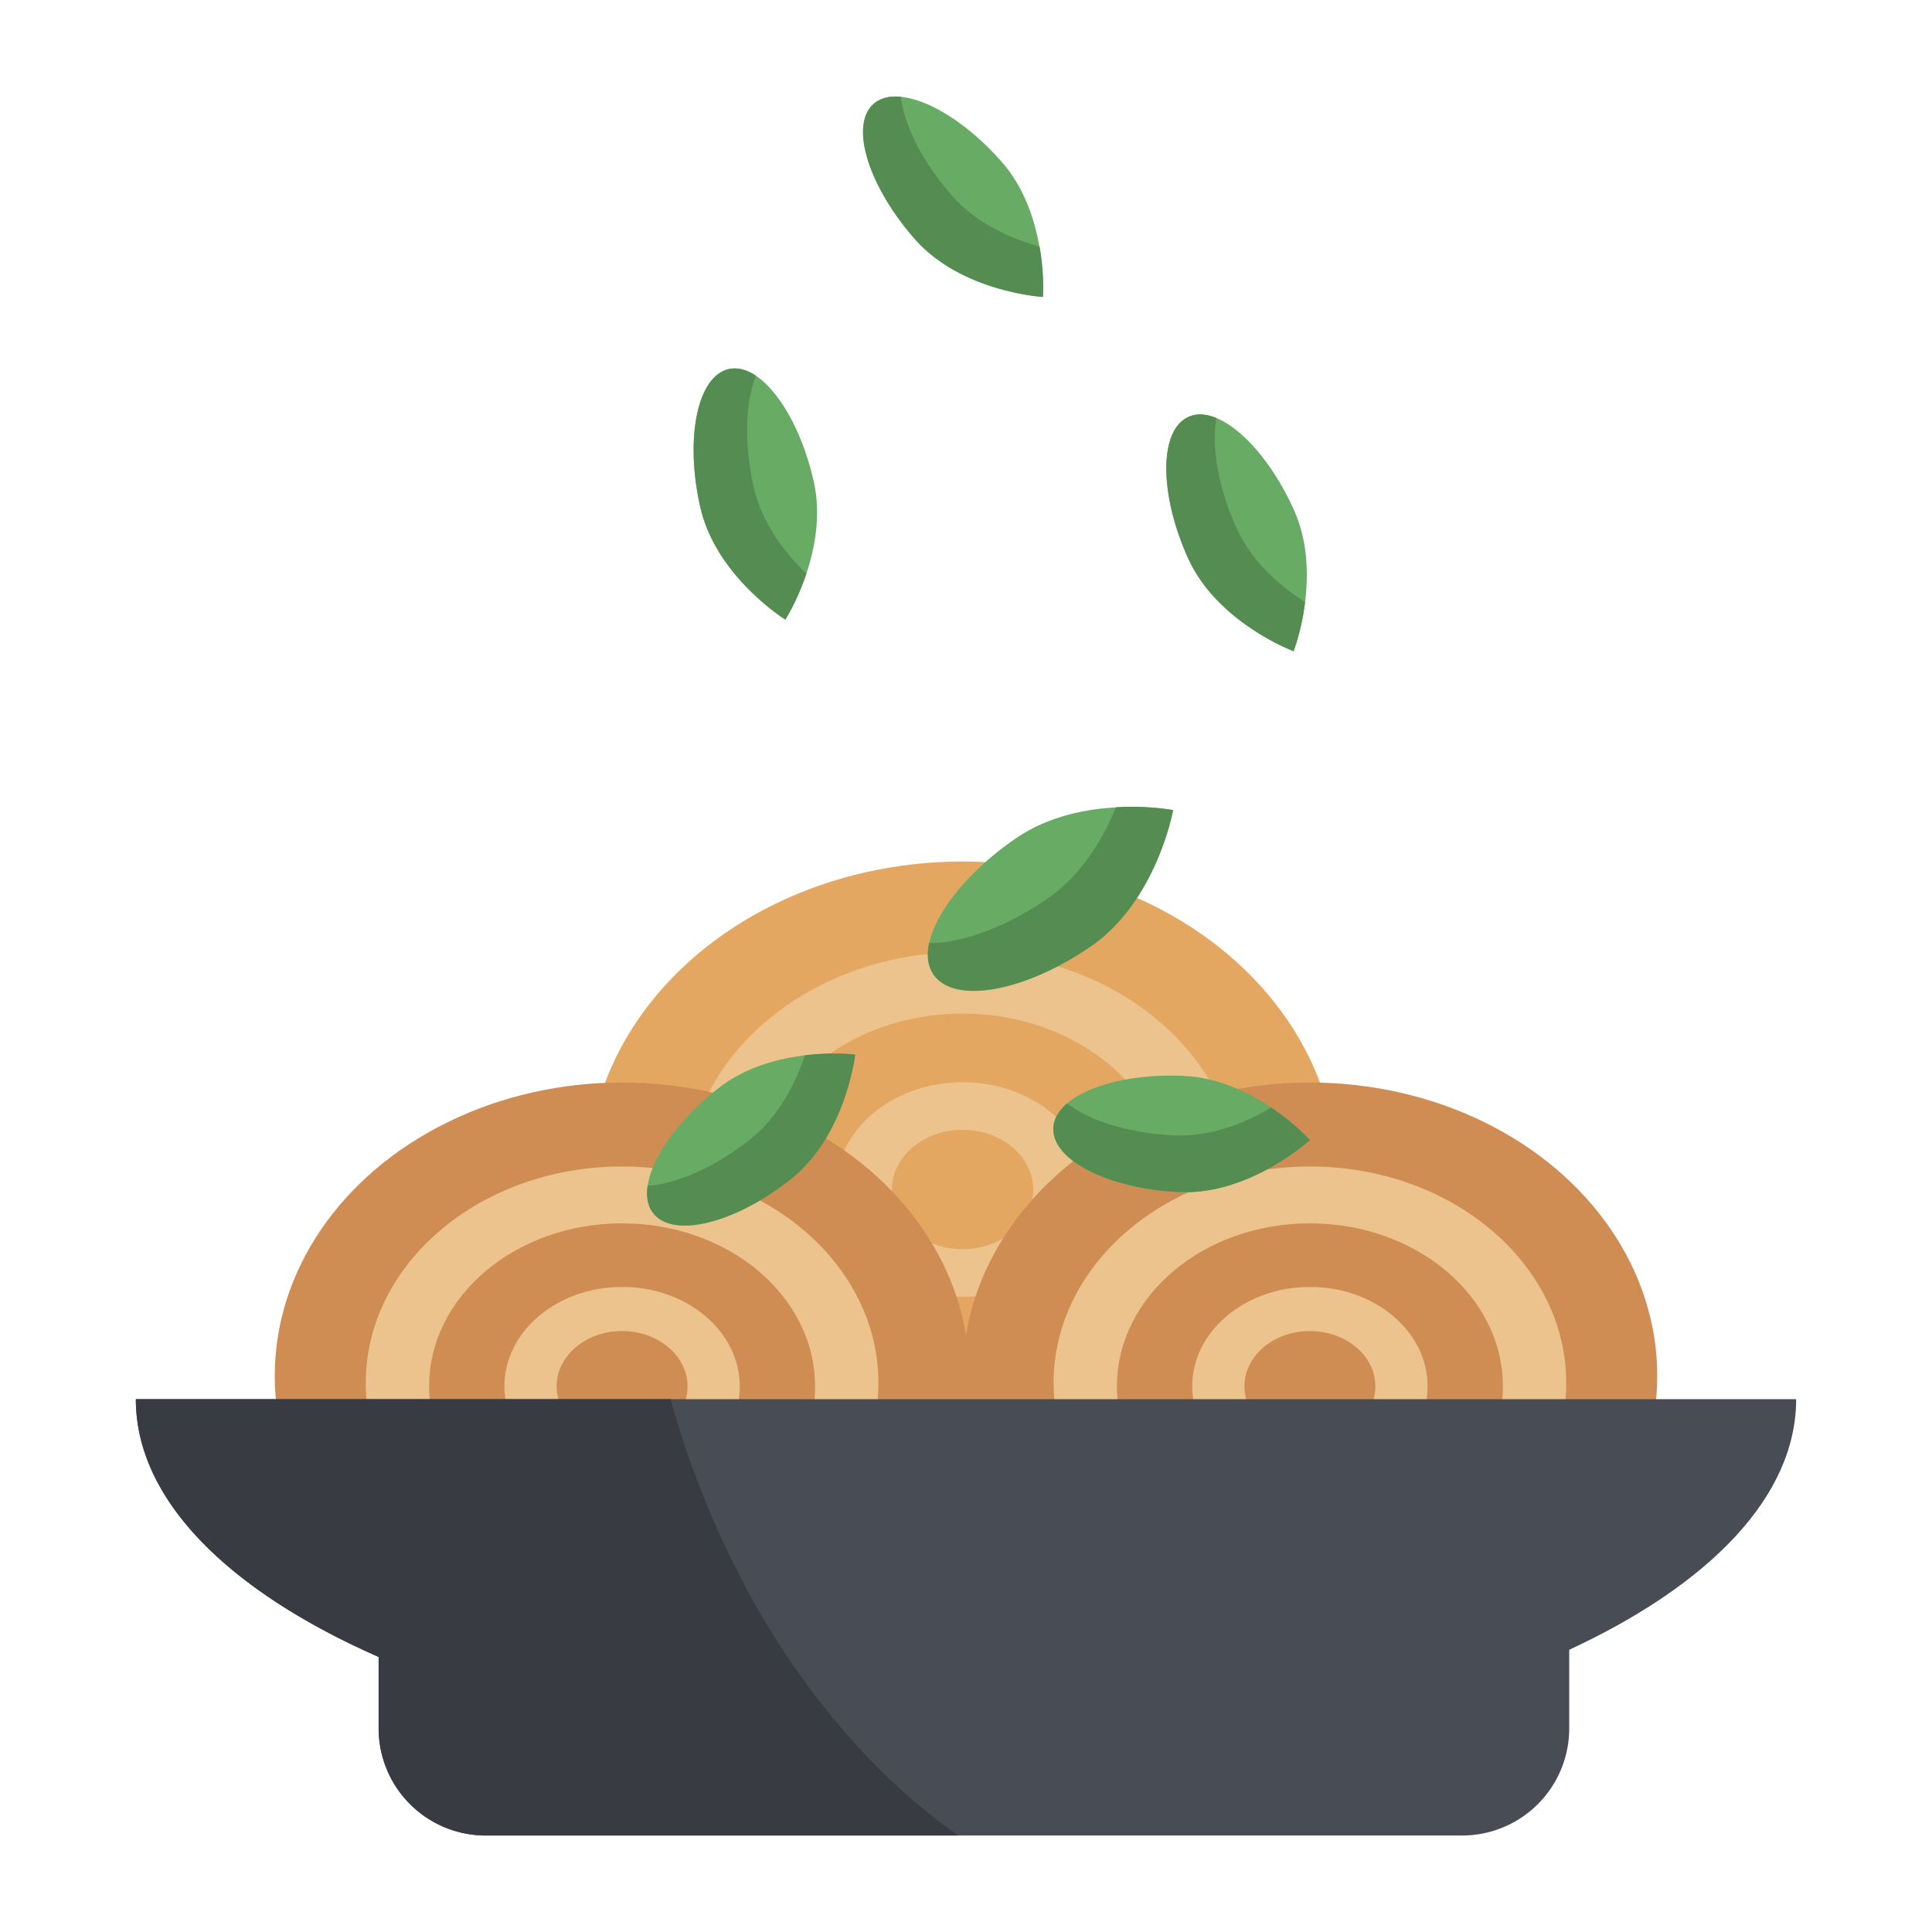 <svg id="ICON" xmlns="http://www.w3.org/2000/svg" viewBox="0 0 512 512"><defs><style>.cls-1{fill:#e4a761;}.cls-2{fill:#ecc38c;}.cls-3{fill:#cf8d53;}.cls-4{fill:#484c55;}.cls-5{fill:#383b41;}.cls-6{fill:#67ab65;}.cls-7{fill:#548c52;}</style></defs><title>Cooking</title><ellipse class="cls-1" cx="255.09" cy="312.23" rx="99.37" ry="83.92"/><ellipse class="cls-2" cx="255.09" cy="314.27" rx="73.33" ry="61.93"/><ellipse class="cls-1" cx="255.09" cy="315.23" rx="55.21" ry="46.63"/><ellipse class="cls-2" cx="255.09" cy="315.23" rx="33.67" ry="28.43"/><ellipse class="cls-1" cx="255.09" cy="315.23" rx="18.73" ry="15.82"/><ellipse class="cls-3" cx="164.86" cy="364.62" rx="92.05" ry="77.74"/><ellipse class="cls-2" cx="164.86" cy="366.5" rx="67.93" ry="57.37"/><ellipse class="cls-3" cx="164.86" cy="367.39" rx="51.14" ry="43.19"/><ellipse class="cls-2" cx="164.86" cy="367.39" rx="31.19" ry="26.34"/><ellipse class="cls-3" cx="164.86" cy="367.39" rx="17.35" ry="14.65"/><ellipse class="cls-3" cx="347.14" cy="364.62" rx="92.05" ry="77.74"/><ellipse class="cls-2" cx="347.14" cy="366.5" rx="67.93" ry="57.37"/><ellipse class="cls-3" cx="347.14" cy="367.39" rx="51.14" ry="43.19"/><ellipse class="cls-2" cx="347.14" cy="367.39" rx="31.19" ry="26.34"/><ellipse class="cls-3" cx="347.14" cy="367.39" rx="17.35" ry="14.65"/><path class="cls-4" d="M415.86,419.13v38.92a28.39,28.39,0,0,1-28.38,28.38H128.73a28.4,28.4,0,0,1-28.39-28.38V419.13Z"/><path class="cls-4" d="M476,370.8c0,25.73-22.86,49.1-60.14,66.41C375.75,455.84,319,467.47,256,467.47q-12.65,0-24.95-.63c-50.84-2.51-96.4-12.63-130.71-27.73C60.58,421.62,36,397.48,36,370.8Z"/><path class="cls-5" d="M253.94,486.43H128.73a28.4,28.4,0,0,1-28.39-28.38V439.11C60.58,421.62,36,397.48,36,370.8H177.71a245.46,245.46,0,0,0,19.14,48.33,203.57,203.57,0,0,0,34.2,47.71A161.14,161.14,0,0,0,253.94,486.43Z"/><path class="cls-6" d="M269.27,222.12c17.53-12,41.61-7.41,41.61-7.41s-4.33,24.14-21.86,36.17-36.15,15.36-41.61,7.41S251.75,234.16,269.27,222.12Z"/><path class="cls-7" d="M310.88,214.67S306.55,238.8,289,250.83s-36.16,15.36-41.62,7.41c-1.52-2.22-1.85-5.09-1.16-8.33,8.38.1,20.09-4,31.32-11.74,9.4-6.45,15-16.41,18.2-24.24A68.58,68.58,0,0,1,310.88,214.67Z"/><path class="cls-6" d="M313.85,285.13c18.78.88,33.27,17,33.27,17s-15.95,14.69-34.72,13.8-33.67-8.5-33.27-17S295.08,284.24,313.85,285.13Z"/><path class="cls-7" d="M347.14,302.11s-15.94,14.68-34.71,13.79-33.67-8.5-33.27-17c.1-2.37,1.41-4.57,3.63-6.48,5.84,4.54,16.3,7.89,28.33,8.46,10.07.47,19.34-3.54,25.76-7.35A60.36,60.36,0,0,1,347.14,302.11Z"/><path class="cls-6" d="M265.51,42.94c12.39,14.13,10.85,35.75,10.85,35.75s-21.64-1.28-34-15.4-17.26-30.14-10.86-35.75S253.11,28.82,265.51,42.94Z"/><path class="cls-7" d="M276.4,78.69s-21.64-1.28-34-15.41-17.25-30.14-10.85-35.76c1.78-1.57,4.27-2.16,7.19-1.88.79,7.36,5.63,17.2,13.58,26.25,6.65,7.58,16,11.47,23.18,13.45A61.07,61.07,0,0,1,276.4,78.69Z"/><path class="cls-6" d="M215.65,127.6c4.14,18.34-7.54,36.6-7.54,36.6s-18.4-11.46-22.54-29.8-.77-34.71,7.54-36.59S211.51,109.27,215.65,127.6Z"/><path class="cls-7" d="M208.14,164.21s-18.39-11.46-22.53-29.79-.77-34.72,7.54-36.6c2.32-.53,4.79.15,7.22,1.78-2.82,6.84-3.27,17.81-.61,29.55C202,139,208.32,146.86,213.7,152A61.05,61.05,0,0,1,208.14,164.21Z"/><path class="cls-6" d="M342.94,135.21c7.69,17.15-.14,37.37-.14,37.37s-20.31-7.59-28-24.74-7.63-33.87.14-37.36S335.24,118.07,342.94,135.21Z"/><path class="cls-7" d="M342.83,172.58s-20.3-7.58-28-24.73-7.63-33.88.14-37.37c2.17-1,4.72-.81,7.43.31-1.41,7.27.33,18.11,5.26,29.09,4.12,9.2,11.9,15.66,18.2,19.67A60.88,60.88,0,0,1,342.83,172.58Z"/><path class="cls-6" d="M190.36,288.41c14.77-11.62,36.28-8.92,36.28-8.92s-2.45,21.54-17.22,33.16-31,15.61-36.28,8.91S175.58,300,190.36,288.41Z"/><path class="cls-7" d="M226.63,279.46s-2.44,21.53-17.21,33.15-31,15.6-36.29,8.9c-1.48-1.86-1.93-4.38-1.5-7.28,7.39-.39,17.49-4.7,27-12.14,7.93-6.23,12.31-15.33,14.68-22.42A61.07,61.07,0,0,1,226.63,279.46Z"/></svg>